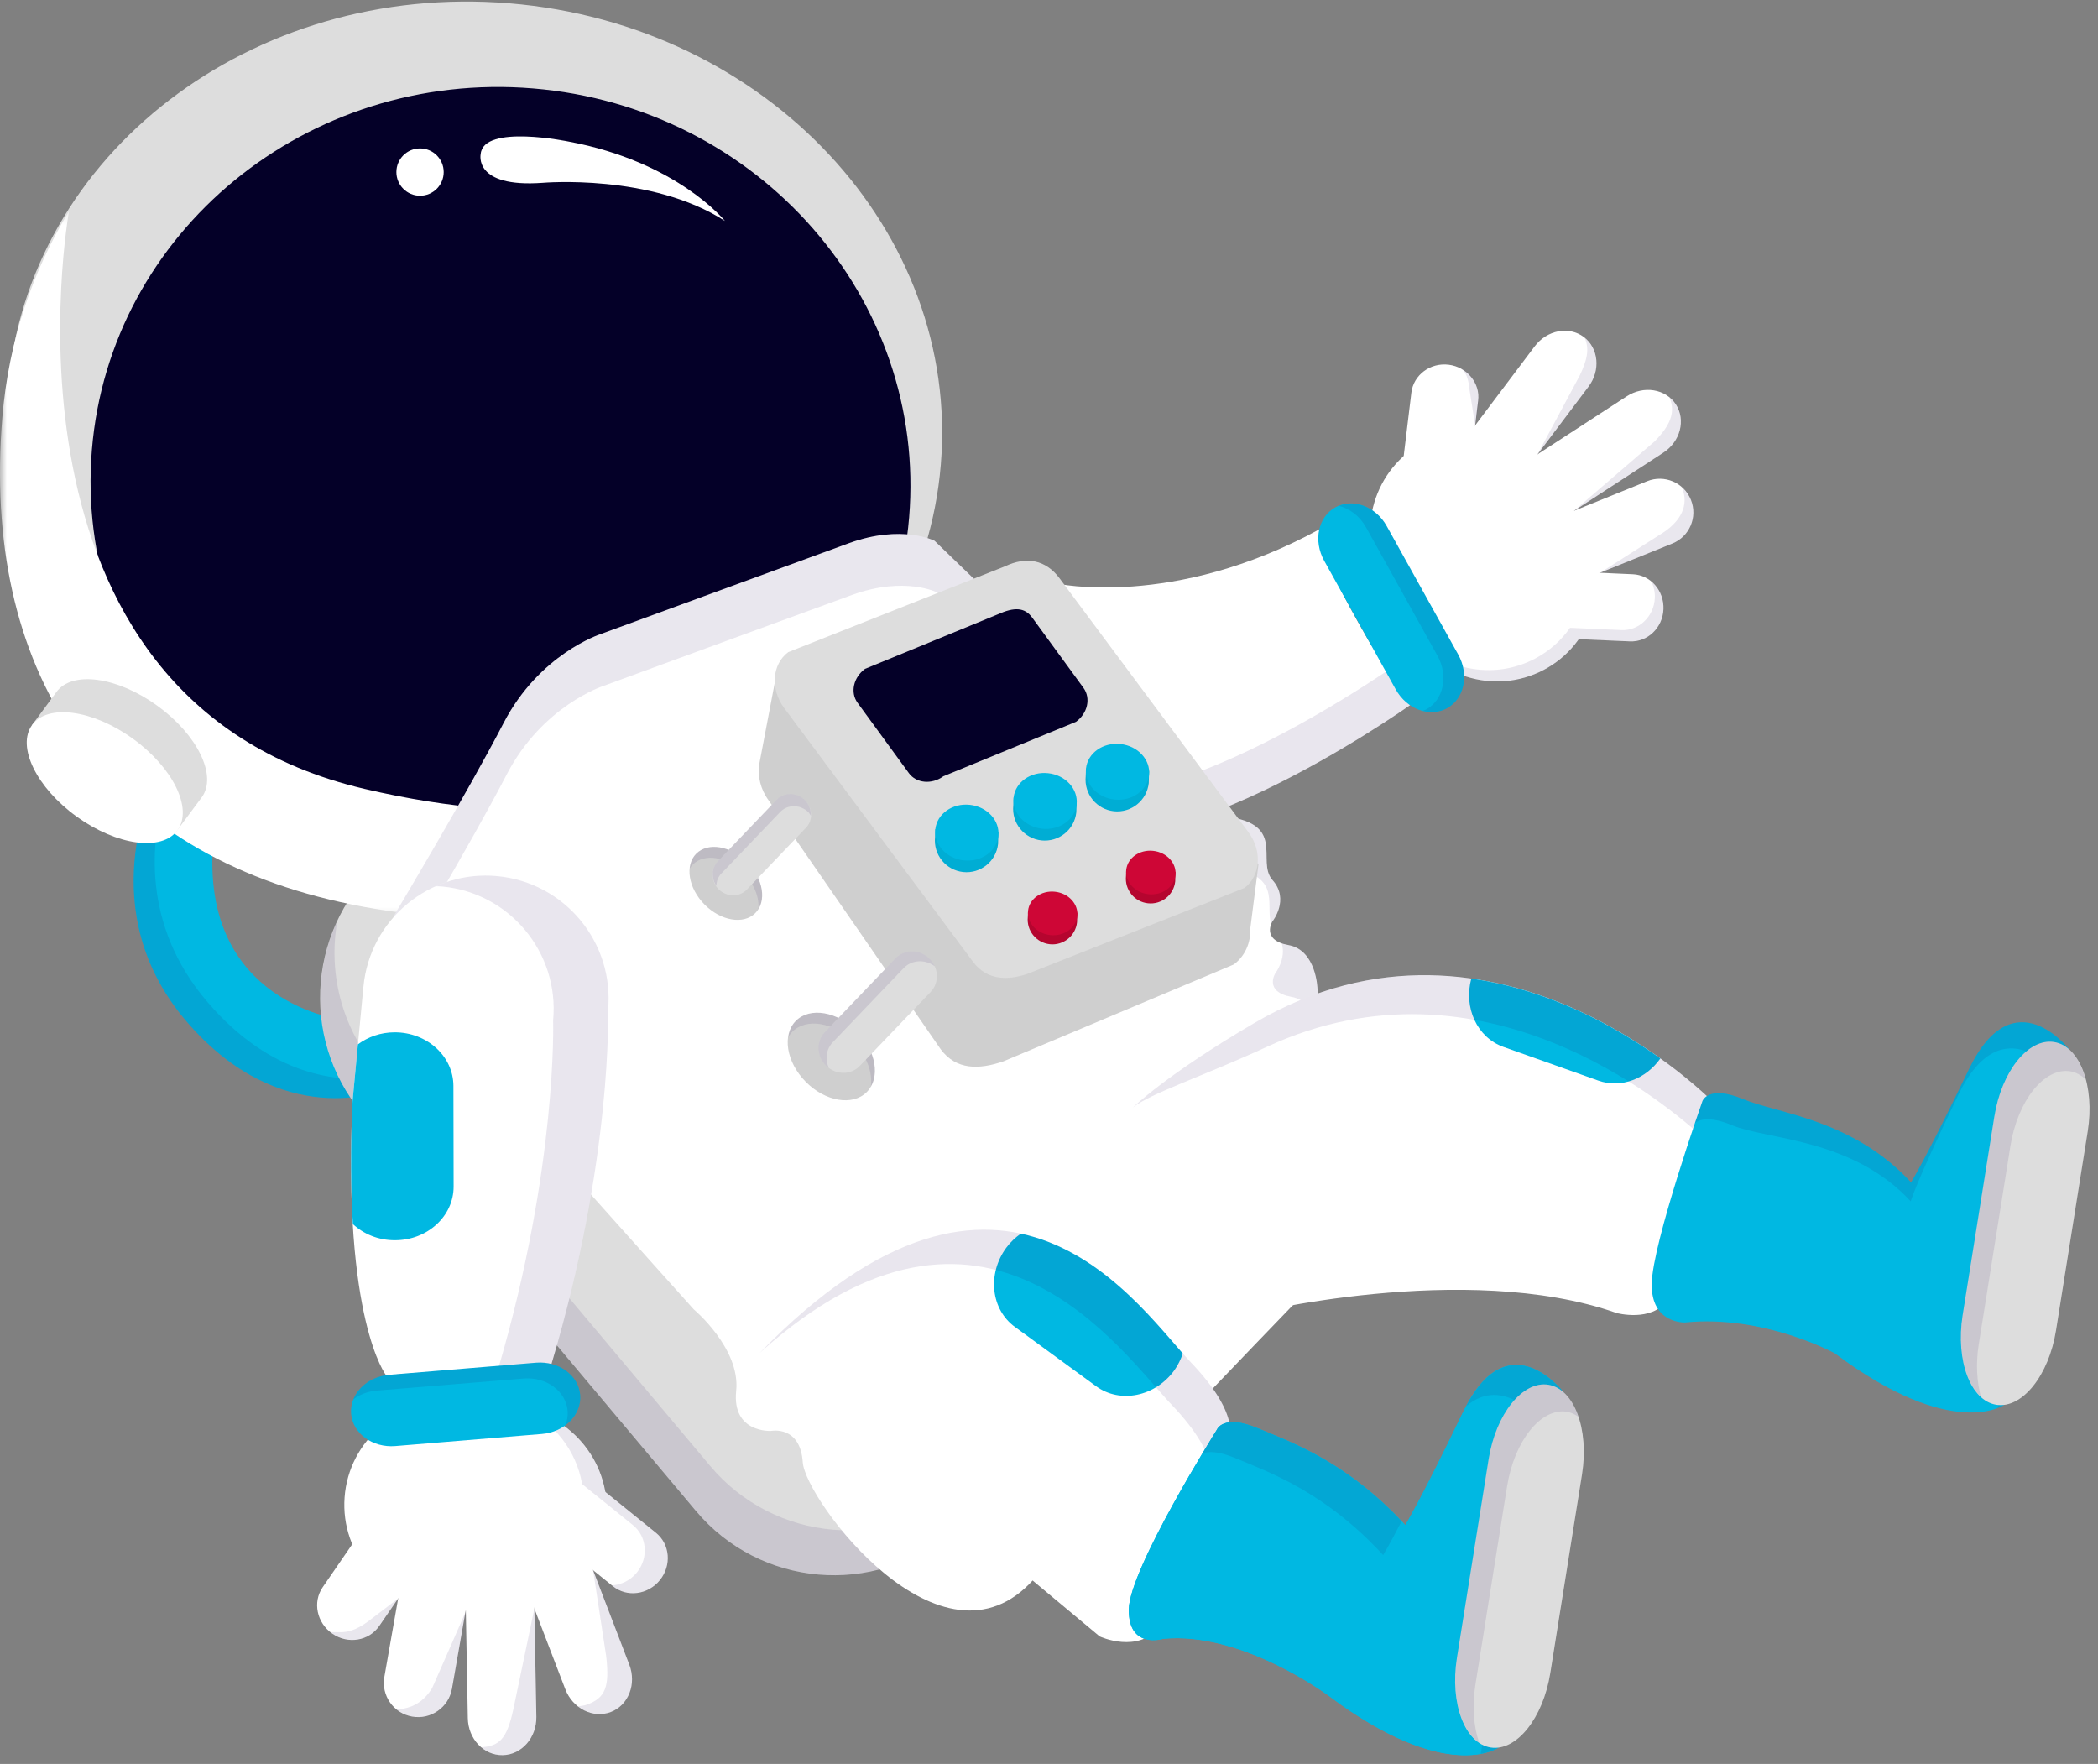 <?xml version="1.0" encoding="UTF-8"?>
<svg width="157px" height="132px" viewBox="0 0 157 132" version="1.1" xmlns="http://www.w3.org/2000/svg" xmlns:xlink="http://www.w3.org/1999/xlink">
    <rect x="0" y="0" width="157" height="132" fill="#808080" stroke="none"/>
    <!-- Generator: Sketch 53 (72520) - https://sketchapp.com -->
    <title>astronaut</title>
    <desc>Created with Sketch.</desc>
    <defs>
        <polygon id="path-1" points="0 0.437 63.506 0.437 63.506 53.263 0 53.263"></polygon>
    </defs>
    <g id="Design" stroke="none" stroke-width="1" fill="none" fill-rule="evenodd">
        <g id="Index-moonly" transform="translate(-812, -572)">
            <g id="astronaut" transform="translate(812, 572)">
                <path d="M25.684,76.324 C25.684,76.324 14.88,75.168 15.966,62.868 L11.508,58.81 C11.508,58.81 6.832,68.12 13.95,76.428 C21.073,84.739 28.69,81.594 28.69,81.594 L25.684,76.324 Z" id="Fill-76" fill="#00B8E2"></path>
                <path d="M11.508,58.81 L12.292,59.522 C11.356,62.757 10.502,69.121 15.528,74.989 C20.348,80.614 25.389,80.986 28.147,80.641 L28.69,81.593 C28.69,81.593 21.073,84.739 13.949,76.428 C6.832,68.12 11.508,58.81 11.508,58.81" id="Fill-78" fill="#230753" opacity="0.1"></path>
                <path d="M52.074,113.063 C56.866,118.768 65.375,119.513 71.082,114.72 L83.144,104.596 C88.853,99.805 89.595,91.295 84.804,85.588 L59.837,55.856 C55.055,50.145 46.543,49.404 40.838,54.194 L28.771,64.323 C23.067,69.113 22.32,77.621 27.113,83.329 L52.074,113.063 Z" id="Fill-80" fill="#DDDDDD"></path>
                <path d="M25.241,68.933 C24.569,72.73 25.514,76.784 28.189,79.969 L53.148,109.704 C57.941,115.409 66.45,116.153 72.156,111.362 L84.219,101.237 C85.772,99.933 86.944,98.347 87.751,96.624 C87.216,99.632 85.668,102.478 83.144,104.597 L71.082,114.721 C65.376,119.513 56.867,118.769 52.074,113.064 L27.113,83.329 C23.625,79.172 23.084,73.541 25.241,68.933" id="Fill-82" fill="#230753" opacity="0.1"></path>
                <path d="M0.611,29.014 C-0.831,46.484 13.629,61.941 32.9,63.532 C52.164,65.123 68.966,52.242 70.404,34.772 C71.85,17.296 57.391,1.839 38.12,0.249 C18.847,-1.341 2.053,11.537 0.611,29.014" id="Fill-84" fill="#DDDDDD"></path>
                <path d="M6.876,33.663 C5.528,49.992 18.127,64.364 35.016,65.754 C51.898,67.149 66.688,55.038 68.034,38.71 C69.38,22.381 56.781,8.009 39.893,6.618 C23.007,5.223 8.222,17.333 6.876,33.663" id="Fill-86" fill="#040028"></path>
                <g id="Group-90" transform="translate(0, 15.364)">
                    <mask id="mask-2" fill="white">
                        <use xlink:href="#path-1"></use>
                    </mask>
                    <g id="Clip-89"></g>
                    <path d="M63.506,36.639 C57.432,48.063 44.553,56.378 25.46,52.139 C7.299,48.104 -1.371,34.609 0.176,15.847 C0.649,10.177 2.42,4.941 5.166,0.437 C5.166,0.437 -1.477,36.951 27.285,43.673 C53.476,49.799 63.506,36.639 63.506,36.639" id="Fill-88" fill="#FFFFFF" mask="url(#mask-2)"></path>
                </g>
                <path d="M13.143,62.292 L15.108,59.651 C16.268,58.042 14.771,54.978 11.765,52.806 C8.76,50.633 5.38,50.18 4.218,51.789 L2.395,54.261 L13.143,62.292 Z" id="Fill-91" fill="#DDDDDD"></path>
                <path d="M2.395,54.261 C1.234,55.87 2.729,58.937 5.736,61.108 C8.747,63.279 12.125,63.736 13.287,62.123 C14.446,60.515 12.954,57.448 9.942,55.279 C6.936,53.104 3.558,52.651 2.395,54.261" id="Fill-93" fill="#FFFFFF"></path>
                <path d="M54.252,16.536 C54.252,16.536 50.692,12.113 42.559,10.595 C42.559,10.595 36.176,9.271 35.973,11.519 C35.973,11.519 35.376,14.061 40.607,13.681 C40.607,13.681 48.726,12.967 54.252,16.536" id="Fill-95" fill="#FFFFFF"></path>
                <path d="M106.536,33.095 C102.835,35.046 101.445,39.669 103.426,43.429 L105.241,46.863 C107.22,50.621 111.825,52.079 115.525,50.129 C119.224,48.183 120.612,43.551 118.631,39.793 L116.818,36.361 C114.838,32.605 110.231,31.142 106.536,33.095" id="Fill-97" fill="#FFFFFF"></path>
                <path d="M116.261,38.844 C114.972,39.36 114.35,40.828 114.873,42.118 C115.392,43.406 116.859,44.028 118.144,43.505 L125.141,40.675 C126.436,40.156 127.055,38.689 126.534,37.401 C126.013,36.11 124.55,35.491 123.26,36.011 L116.261,38.844 Z" id="Fill-99" fill="#FFFFFF"></path>
                <path d="M114.77,34.186 C113.489,35.018 113.069,36.639 113.827,37.807 C114.587,38.967 116.234,39.231 117.514,38.404 L124.466,33.879 C125.748,33.049 126.167,31.429 125.411,30.261 C124.649,29.096 122.999,28.828 121.722,29.665 L114.77,34.186 Z" id="Fill-101" fill="#FFFFFF"></path>
                <path d="M109.858,32.541 C108.943,33.762 109.099,35.429 110.212,36.262 C111.321,37.095 112.964,36.787 113.879,35.567 L118.867,28.942 C119.792,27.721 119.631,26.057 118.524,25.219 C117.408,24.384 115.768,24.693 114.847,25.916 L109.858,32.541 Z" id="Fill-103" fill="#FFFFFF"></path>
                <path d="M104.75,36.552 C104.591,37.87 105.582,39.075 106.964,39.241 C108.34,39.406 109.589,38.477 109.749,37.156 L110.613,29.987 C110.78,28.667 109.783,27.462 108.405,27.293 C107.022,27.125 105.778,28.064 105.617,29.38 L104.75,36.552 Z" id="Fill-105" fill="#FFFFFF"></path>
                <path d="M114.975,42.65 C113.648,42.594 112.523,43.675 112.462,45.065 C112.4,46.45 113.428,47.619 114.754,47.681 L121.965,47.996 C123.298,48.06 124.421,46.976 124.481,45.593 C124.54,44.201 123.515,43.029 122.193,42.973 L114.975,42.65 Z" id="Fill-107" fill="#FFFFFF"></path>
                <g id="Group-119" transform="translate(105, 24.364)" fill="#230753" opacity="0.1">
                    <path d="M10.062,9.63 L13.219,3.734 C13.746,2.615 13.976,1.774 13.584,0.914 C14.632,1.768 14.772,3.382 13.867,4.578 L10.062,9.63 Z" id="Fill-109"></path>
                    <path d="M5.389,7.472 L4.967,4.778 C4.918,4.205 4.754,3.293 4.098,3.111 C6.426,4.034 5.435,6.706 5.389,7.472" id="Fill-111"></path>
                    <path d="M9.878,24.921 C10.956,24.353 11.831,23.554 12.49,22.618 L16.321,22.786 C17.653,22.853 18.774,21.767 18.837,20.385 C18.857,19.942 18.754,19.526 18.578,19.157 C19.156,19.638 19.52,20.392 19.482,21.23 C19.421,22.612 18.298,23.696 16.965,23.632 L13.136,23.463 C12.476,24.4 11.603,25.197 10.525,25.765 C7.044,27.601 2.762,26.417 0.62,23.138 C2.9,25.758 6.716,26.587 9.878,24.921" id="Fill-113"></path>
                    <path d="M12.8,13.855 L12.8,13.855 L18.818,8.67 C19.945,7.525 20.429,6.509 19.928,5.381 C20.107,5.528 20.275,5.695 20.411,5.898 C21.167,7.066 20.748,8.686 19.467,9.516 L12.8,13.855 Z" id="Fill-115"></path>
                    <path d="M16.551,17.767 C16.55,17.766 14.743,18.5 14.739,18.5 L19.497,15.467 C20.725,14.646 21.409,13.48 20.889,12.191 C20.869,12.15 20.843,12.112 20.824,12.071 C21.125,12.324 21.377,12.645 21.534,13.037 C22.056,14.325 21.437,15.792 20.141,16.311 L16.551,17.767 Z" id="Fill-117"></path>
                </g>
                <path d="M105.525,52.764 C105.525,52.764 85.356,67.1 78.21,61.022 L79.039,43.663 C79.039,43.663 87.784,45.602 98.736,39.609 C98.736,39.609 98.108,40.55 102.442,47.986 L105.525,52.764 Z" id="Fill-120" fill="#FFFFFF"></path>
                <path d="M103.851,50.166 L105.525,52.764 C105.525,52.764 85.356,67.1 78.21,61.021 L78.322,58.731 C85.39,62.241 100.601,52.371 103.851,50.166" id="Fill-122" fill="#230753" opacity="0.1"></path>
                <path d="M98.597,39.68 C98.647,39.654 98.69,39.637 98.737,39.61 C98.737,39.61 98.693,39.679 98.711,39.928 C98.674,39.844 98.634,39.757 98.597,39.68" id="Fill-124" fill="#FFFFFF"></path>
                <path d="M99.927,37.964 C98.635,38.685 98.263,40.475 99.097,41.972 L104.448,51.593 C105.281,53.086 107,53.711 108.291,52.998 C109.586,52.279 109.956,50.485 109.126,48.989 L103.769,39.364 C102.939,37.875 101.222,37.251 99.927,37.964" id="Fill-126" fill="#00B8E2"></path>
                <path d="M106.74,53.084 C108.032,52.365 108.403,50.569 107.573,49.075 L102.219,39.452 C101.748,38.611 100.995,38.06 100.195,37.854 C101.451,37.355 102.995,37.976 103.769,39.364 L109.126,48.989 C109.957,50.484 109.585,52.279 108.291,52.998 C107.73,53.308 107.088,53.351 106.472,53.194 C106.561,53.157 106.651,53.131 106.74,53.084" id="Fill-128" fill="#230753" opacity="0.1"></path>
                <path d="M69.937,40.47 C69.937,40.47 67.506,39.208 63.522,40.651 C59.548,42.098 44.924,47.46 44.924,47.46 C44.924,47.46 40.373,48.928 37.692,54.094 C35.019,59.258 29.644,68.249 29.644,68.249 C29.644,68.249 28.081,70.851 30.289,73.607 C32.496,76.358 51.914,97.982 51.914,97.982 C51.914,97.982 55.422,100.913 55.091,104.083 C54.764,107.255 57.698,107.08 57.698,107.08 C57.698,107.08 59.888,106.635 60.074,109.432 C60.262,112.226 70.462,125.911 77.357,118.183 C84.251,110.454 105.214,88.93 105.214,88.93 C105.214,88.93 109.189,84.982 104.553,80.533 C99.914,76.083 98.985,79.34 98.592,73.992 C98.592,73.992 98.518,71.103 96.425,70.724 C94.34,70.343 95.22,68.953 95.22,68.953 C95.22,68.953 96.532,67.324 95.229,65.861 C93.925,64.4 96.495,61.48 91.215,61.049 L69.937,40.47 Z" id="Fill-130" fill="#FFFFFF"></path>
                <g id="Group-136" transform="translate(29, 39.364)" fill="#230753" opacity="0.1">
                    <path d="M66.221,29.589 C66.221,29.589 66.172,29.666 66.124,29.789 C65.65,28.243 67.078,25.939 62.432,25.562 L41.156,4.981 C41.156,4.981 38.722,3.72 34.74,5.163 C30.764,6.607 16.142,11.971 16.142,11.971 C16.142,11.971 11.591,13.439 8.912,18.604 C6.237,23.77 0.862,32.761 0.862,32.761 C0.862,32.761 0.755,32.938 0.639,33.242 C-0.559,30.89 0.643,28.885 0.643,28.885 C0.643,28.885 6.019,19.894 8.693,14.73 C11.373,9.564 15.925,8.096 15.925,8.096 C15.925,8.096 30.549,2.734 34.523,1.286 C38.507,-0.156 40.938,1.106 40.938,1.106 L62.215,21.685 C67.495,22.115 64.925,25.035 66.228,26.496 C67.532,27.959 66.221,29.589 66.221,29.589" id="Fill-132"></path>
                    <path d="M75.771,45.046 C71.131,40.596 70.205,43.853 69.81,38.504 C69.81,38.504 69.736,35.614 67.644,35.235 C65.556,34.854 66.438,33.465 66.438,33.465 C66.438,33.465 67.271,32.4 66.917,31.223 C67.063,31.275 67.228,31.322 67.425,31.359 C69.518,31.738 69.592,34.628 69.592,34.628 C69.986,39.976 70.914,36.719 75.554,41.169 C78.059,43.569 78.047,45.82 77.509,47.388 C77.159,46.636 76.61,45.85 75.771,45.046" id="Fill-134"></path>
                </g>
                <path d="M58.181,50.026 L56.821,57.164 C56.679,58.073 56.907,59.068 57.523,59.899 L70.397,78.522 C71.561,80.086 73.266,80.053 75.099,79.42 L92.329,72.173 C93.183,71.54 93.606,70.53 93.564,69.482 L94.183,64.639" id="Fill-137" fill="#CFCFCF"></path>
                <path d="M59.568,76.385 C58.509,77.43 58.836,79.474 60.293,80.952 C61.748,82.43 63.792,82.779 64.854,81.733 C65.907,80.69 65.581,78.644 64.126,77.169 C62.667,75.694 60.626,75.342 59.568,76.385" id="Fill-139" fill="#CFCFCF"></path>
                <path d="M52.113,63.874 C51.228,64.744 51.507,66.453 52.716,67.682 C53.934,68.916 55.637,69.207 56.517,68.336 C57.401,67.467 57.127,65.76 55.911,64.531 C54.695,63.3 52.998,63.007 52.113,63.874" id="Fill-141" fill="#CFCFCF"></path>
                <path d="M63.864,77.98 C62.405,76.504 60.364,76.153 59.304,77.196 C59.179,77.318 59.078,77.46 58.989,77.609 C59.057,77.137 59.238,76.709 59.569,76.384 C60.627,75.341 62.667,75.693 64.127,77.168 C65.411,78.468 65.813,80.211 65.166,81.323 C65.319,80.278 64.866,78.996 63.864,77.98" id="Fill-143" fill="#230753" opacity="0.1"></path>
                <path d="M55.648,65.343 C54.431,64.113 52.734,63.819 51.851,64.687 C51.756,64.78 51.684,64.885 51.617,64.991 C51.659,64.56 51.815,64.167 52.112,63.874 C52.997,63.007 54.694,63.3 55.911,64.531 C56.998,65.631 57.326,67.109 56.75,68.029 C56.835,67.179 56.454,66.158 55.648,65.343" id="Fill-145" fill="#230753" opacity="0.1"></path>
                <path d="M72.808,71.965 C73.854,73.367 75.403,73.384 76.902,72.871 L93.123,66.451 C94.335,65.546 94.472,63.679 93.424,62.275 L79.298,43.285 C78.254,41.882 76.805,41.619 75.212,42.378 L58.989,48.8 C57.769,49.703 57.635,51.573 58.677,52.977 L72.808,71.965 Z" id="Fill-147" fill="#DDDDDD"></path>
                <path d="M61.716,77.249 C61.05,77.944 61.107,79.07 61.836,79.764 C62.562,80.458 63.681,80.459 64.342,79.767 L69.647,74.228 C70.306,73.536 70.26,72.409 69.529,71.714 C68.803,71.02 67.676,71.017 67.014,71.713 L61.716,77.249 Z" id="Fill-149" fill="#DDDDDD"></path>
                <path d="M61.716,77.249 L67.014,71.713 C67.676,71.017 68.803,71.02 69.529,71.714 C69.712,71.89 69.853,72.092 69.948,72.308 C69.229,71.771 68.23,71.813 67.619,72.452 L62.322,77.992 C61.827,78.508 61.731,79.269 62.02,79.907 C61.958,79.861 61.894,79.819 61.836,79.764 C61.107,79.07 61.05,77.944 61.716,77.249" id="Fill-151" fill="#230753" opacity="0.1"></path>
                <path d="M68.013,57.855 C68.57,58.619 69.728,58.728 70.597,58.089 L80.52,54.016 C81.392,53.383 81.642,52.25 81.084,51.481 L77.242,46.215 C76.683,45.45 75.91,45.412 74.654,45.979 L64.734,50.052 C63.864,50.688 63.612,51.82 64.171,52.587 L68.013,57.855 Z" id="Fill-153" fill="#040028"></path>
                <path d="M91.901,107.894 C91.901,107.894 93.091,106.11 89.126,101.957 C85.16,97.805 75.317,82.257 56.857,101.241 L82.29,122.457 C82.29,122.457 85.165,123.799 86.797,121.714 C88.431,119.624 91.901,107.894 91.901,107.894" id="Fill-155" fill="#FFFFFF"></path>
                <path d="M82.034,103.742 L75.948,99.297 C74.156,97.99 73.865,95.341 75.296,93.38 C75.612,92.949 75.99,92.603 76.392,92.316 C82.27,93.583 86.183,98.645 88.513,101.285 C88.362,101.722 88.16,102.154 87.87,102.557 C86.436,104.517 83.825,105.049 82.034,103.742" id="Fill-157" fill="#00B8E2"></path>
                <path d="M90.473,111.081 C90.473,111.081 91.662,109.296 87.7,105.144 C83.911,101.182 73.747,86.002 56.856,101.241 C75.316,82.258 85.159,97.806 89.125,101.957 C93.09,106.11 91.9,107.894 91.9,107.894 C91.9,107.894 92.191,108.164 90.473,111.081 C89.894,111.715 90.473,111.081 90.473,111.081" id="Fill-159" fill="#230753" opacity="0.1"></path>
                <path d="M112.138,130.771 C112.138,130.771 108.294,133.542 99.457,126.918 C99.457,126.918 92.954,122.05 87.04,122.637 C87.04,122.637 84.43,123.451 84.472,120.428 C84.51,117.411 91.055,107 91.055,107 C91.055,107 91.501,105.786 94.091,106.869 C96.68,107.948 100.791,109.386 105.162,114.129 C105.162,114.129 106.165,112.565 109.499,105.645 C112.837,98.72 117.016,104.201 117.016,104.201 L112.138,130.771 Z" id="Fill-161" fill="#00B8E2"></path>
                <path d="M112.138,130.771 C112.138,130.771 108.294,133.542 99.457,126.918 C99.457,126.918 92.954,122.05 87.04,122.637 C87.04,122.637 84.43,123.451 84.472,120.428 C84.51,117.411 91.055,107 91.055,107 C91.055,107 91.501,105.786 94.091,106.869 C96.68,107.948 100.791,109.386 105.162,114.129 C105.162,114.129 106.165,112.565 109.499,105.645 C112.837,98.72 117.016,104.201 117.016,104.201 L112.138,130.771 Z" id="Fill-163" fill="#00B8E2"></path>
                <g id="Group-169" transform="translate(89, 101.364)" fill="#230753" opacity="0.1">
                    <path d="M26.36,5.078 C26.36,5.078 23.554,1.408 20.707,3.879 C24.006,-2.412 28.017,2.837 28.017,2.837 L23.137,29.407 C23.137,29.407 22.701,29.711 21.804,29.874 L26.36,5.078 Z" id="Fill-165"></path>
                    <path d="M14.505,15.005 C10.132,10.266 6.019,8.825 3.431,7.744 C2.171,7.218 1.422,7.236 0.985,7.395 C1.624,6.325 2.056,5.636 2.056,5.636 C2.056,5.636 2.501,4.422 5.091,5.505 C7.622,6.561 11.618,7.97 15.886,12.473 C14.873,14.429 14.505,15.005 14.505,15.005" id="Fill-167"></path>
                </g>
                <path d="M109.024,124.081 C108.489,127.467 109.616,130.461 111.549,130.77 C113.476,131.075 115.478,128.581 116.016,125.192 L118.392,110.312 C118.925,106.927 117.795,103.934 115.868,103.625 C113.938,103.317 111.94,105.813 111.399,109.2 L109.024,124.081 Z" id="Fill-170" fill="#DDDDDD"></path>
                <path d="M117.249,105.645 C115.322,105.334 113.322,107.83 112.782,111.217 L110.406,126.099 C110.154,127.705 110.282,129.212 110.686,130.396 C109.303,129.457 108.577,126.919 109.023,124.081 L111.399,109.2 C111.939,105.813 113.937,103.317 115.868,103.624 C116.882,103.787 117.665,104.704 118.113,106.017 C117.844,105.836 117.563,105.693 117.249,105.645" id="Fill-172" fill="#230753" opacity="0.1"></path>
                <path d="M45.384,113.49 C45.699,109.24 42.448,105.528 38.13,105.213 L34.178,104.921 C29.857,104.607 26.1,107.795 25.787,112.05 C25.475,116.303 28.725,120.011 33.048,120.327 L36.994,120.614 C41.317,120.937 45.071,117.744 45.384,113.49" id="Fill-174" fill="#FFFFFF"></path>
                <path d="M35.155,118.79 C35.399,117.394 34.464,116.065 33.068,115.819 C31.675,115.572 30.345,116.504 30.098,117.901 L28.764,125.481 C28.513,126.88 29.448,128.21 30.843,128.456 C32.241,128.702 33.569,127.77 33.819,126.376 L35.155,118.79 Z" id="Fill-176" fill="#FFFFFF"></path>
                <path d="M39.982,120.016 C39.959,118.463 38.781,117.222 37.363,117.251 C35.949,117.276 34.822,118.558 34.852,120.112 L35.008,128.571 C35.032,130.13 36.204,131.368 37.622,131.34 C39.041,131.314 40.16,130.036 40.138,128.478 L39.982,120.016 Z" id="Fill-178" fill="#FFFFFF"></path>
                <path d="M44.061,116.666 C43.499,115.211 41.974,114.447 40.652,114.957 C39.327,115.463 38.712,117.053 39.27,118.503 L42.301,126.402 C42.859,127.858 44.383,128.618 45.708,128.114 C47.034,127.604 47.651,126.016 47.09,124.563 L44.061,116.666 Z" id="Fill-180" fill="#FFFFFF"></path>
                <path d="M43.361,110.08 C42.303,109.228 40.727,109.434 39.835,110.535 C38.947,111.638 39.083,113.22 40.131,114.074 L45.862,118.696 C46.917,119.554 48.491,119.345 49.382,118.244 C50.274,117.138 50.14,115.558 49.089,114.706 L43.361,110.08 Z" id="Fill-182" fill="#FFFFFF"></path>
                <path d="M32.547,115.621 C33.315,114.506 32.995,112.948 31.824,112.144 C30.662,111.343 29.093,111.593 28.32,112.711 L24.147,118.777 C23.38,119.893 23.705,121.446 24.871,122.253 C26.041,123.057 27.602,122.803 28.375,121.683 L32.547,115.621 Z" id="Fill-184" fill="#FFFFFF"></path>
                <g id="Group-196" transform="translate(24, 105.364)" fill="#230753" opacity="0.1">
                    <path d="M23.662,12.308 C24.553,11.201 24.418,9.621 23.369,8.768 L19.563,5.696 C19.136,3.203 17.475,1.093 15.195,0.018 C18.348,0.685 20.753,3.186 21.286,6.268 L25.089,9.342 C26.14,10.194 26.273,11.774 25.382,12.88 C24.491,13.981 22.917,14.19 21.862,13.332 L21.788,13.273 C22.485,13.232 23.174,12.908 23.662,12.308" id="Fill-186"></path>
                    <path d="M19.987,22.175 C21.312,21.666 21.614,20.854 21.371,18.626 L20.384,12.139 C20.573,12.293 20.168,12.053 20.384,12.139 L23.09,19.199 C23.652,20.652 23.034,22.24 21.708,22.75 C20.864,23.071 19.941,22.875 19.236,22.315 C19.488,22.306 19.742,22.271 19.987,22.175" id="Fill-188"></path>
                    <path d="M8.342,20.954 L10.862,15.221 L9.772,21.219 C9.232,22.901 7.797,23.261 6.843,23.092 C6.399,23.015 6.011,22.817 5.684,22.553 C6.859,22.499 7.715,21.975 8.342,20.954" id="Fill-190"></path>
                    <path d="M3.551,15.969 L5.795,14.257 L4.239,16.5 C3.208,17.692 1.683,17.448 0.871,16.889 C0.82,16.854 0.778,16.809 0.731,16.773 C1.484,16.744 2.151,16.997 3.551,15.969" id="Fill-192"></path>
                    <path d="M14.417,22.54 L15.989,15.011 L16.139,23.114 C16.161,24.671 15.042,25.949 13.622,25.977 C13.019,25.987 12.467,25.76 12.023,25.388 C13.383,25.291 13.933,24.771 14.417,22.54" id="Fill-194"></path>
                </g>
                <path d="M41.269,102.07 L28.891,102.916 C28.891,102.916 25.633,98.784 26.382,82.404 L27.196,73.846 C27.672,68.793 32.165,65.086 37.216,65.565 C42.271,66.045 45.977,70.531 45.501,75.587 C45.501,75.587 45.854,86.689 41.269,102.07" id="Fill-197" fill="#FFFFFF"></path>
                <path d="M41.392,76.365 C41.869,71.31 38.161,66.822 33.107,66.342 C32.943,66.326 32.778,66.327 32.614,66.321 C34.013,65.696 35.585,65.409 37.216,65.565 C42.271,66.045 45.977,70.531 45.502,75.587 C45.502,75.587 45.855,86.689 41.269,102.07 L37.309,102.343 C41.735,87.225 41.392,76.365 41.392,76.365" id="Fill-199" fill="#230753" opacity="0.1"></path>
                <path d="M26.785,78.151 C27.538,77.597 28.481,77.253 29.525,77.251 C31.95,77.245 33.923,79.037 33.931,81.255 L33.946,88.788 C33.951,91.007 31.988,92.81 29.561,92.811 C28.321,92.818 27.205,92.348 26.405,91.598 C26.256,89.071 26.213,86.058 26.383,82.404 L26.785,78.151 Z" id="Fill-201" fill="#00B8E2"></path>
                <path d="M26.276,105.801 C26.4,107.273 27.879,108.352 29.578,108.214 L40.554,107.308 C42.256,107.17 43.538,105.861 43.418,104.391 C43.297,102.915 41.819,101.837 40.115,101.974 L29.137,102.879 C27.435,103.018 26.155,104.325 26.276,105.801" id="Fill-203" fill="#00B8E2"></path>
                <path d="M42.477,105.573 C42.356,104.1 40.878,103.019 39.176,103.158 L28.198,104.062 C27.525,104.119 26.926,104.359 26.444,104.715 C26.842,103.733 27.871,102.982 29.137,102.879 L40.115,101.973 C41.819,101.837 43.297,102.915 43.418,104.39 C43.491,105.28 43.045,106.104 42.308,106.651 C42.446,106.316 42.507,105.95 42.477,105.573" id="Fill-205" fill="#230753" opacity="0.1"></path>
                <path d="M128.328,82.6 C128.328,82.6 112.172,65.837 93.865,76.556 C87.265,80.419 84.788,82.873 84.788,82.873 L93.168,98.4 C93.168,98.4 109.64,94.266 120.987,98.26 C120.987,98.26 123.578,98.959 124.75,97.322 L128.328,82.6 Z" id="Fill-207" fill="#FFFFFF"></path>
                <path d="M119.607,80.865 L112.508,78.344 C110.529,77.639 109.515,75.404 110.101,73.23 C116.036,74.073 121.006,76.881 124.252,79.206 C123.175,80.733 121.312,81.472 119.607,80.865" id="Fill-209" fill="#00B8E2"></path>
                <path d="M94.842,78.32 C89.872,80.61 86.131,81.796 84.788,82.873 C84.788,82.873 87.264,80.42 93.865,76.556 C112.172,65.837 128.328,82.6 128.328,82.6 L127.664,85.331 C124.732,82.588 110.916,70.906 94.842,78.32" id="Fill-211" fill="#230753" opacity="0.1"></path>
                <path d="M149.987,105.124 C149.987,105.124 146.143,107.895 137.306,101.274 C137.306,101.274 132.028,98.375 126.108,98.963 C126.108,98.963 123.559,99.097 123.604,96.077 C123.643,93.055 127.405,82.383 127.405,82.383 C127.405,82.383 127.854,81.169 130.447,82.253 C133.03,83.336 138.637,83.742 143.008,88.48 C143.008,88.48 144.015,86.916 147.349,79.997 C150.687,73.078 154.868,78.556 154.868,78.556 L149.987,105.124 Z" id="Fill-213" fill="#00B8E2"></path>
                <path d="M154.052,80.512 C154.052,80.512 149.869,75.035 146.534,81.955 C143.197,88.873 142.989,89.904 142.989,89.904 C138.62,85.162 132.218,85.293 129.63,84.21 C127.942,83.505 127.174,83.773 126.837,84.043 C127.178,83.03 127.404,82.383 127.404,82.383 C127.404,82.383 127.853,81.169 130.446,82.253 C133.03,83.336 138.637,83.742 143.008,88.481 C143.008,88.481 144.014,86.916 147.349,79.997 C150.686,73.078 154.868,78.556 154.868,78.556 L149.987,105.124 C149.987,105.124 149.816,105.241 149.486,105.366 L154.052,80.512 Z" id="Fill-215" fill="#230753" opacity="0.1"></path>
                <path d="M146.868,98.434 C146.334,101.821 147.463,104.812 149.386,105.123 C151.323,105.431 153.326,102.934 153.861,99.543 L156.232,84.668 C156.773,81.277 155.642,78.285 153.716,77.98 C151.784,77.67 149.786,80.166 149.244,83.552 L146.868,98.434 Z" id="Fill-217" fill="#DDDDDD"></path>
                <path d="M154.92,80.171 C152.989,79.861 150.991,82.358 150.449,85.743 L148.072,100.623 C147.848,102.059 147.934,103.407 148.237,104.525 C147.052,103.445 146.454,101.068 146.868,98.435 L149.245,83.553 C149.786,80.167 151.784,77.671 153.716,77.981 C154.825,78.156 155.659,79.242 156.072,80.768 C155.732,80.458 155.351,80.239 154.92,80.171" id="Fill-219" fill="#230753" opacity="0.1"></path>
                <path d="M53.701,64.468 C53.152,65.051 53.194,65.988 53.799,66.567 C54.407,67.143 55.342,67.142 55.894,66.568 L60.309,61.947 C60.865,61.371 60.819,60.436 60.212,59.854 C59.606,59.276 58.671,59.275 58.118,59.851 L53.701,64.468 Z" id="Fill-221" fill="#DDDDDD"></path>
                <path d="M60.481,60.767 C59.876,60.187 58.94,60.184 58.386,60.761 L53.97,65.379 C53.728,65.635 53.622,65.963 53.606,66.291 C53.22,65.722 53.228,64.969 53.701,64.468 L58.118,59.85 C58.671,59.275 59.606,59.276 60.212,59.853 C60.553,60.181 60.698,60.617 60.677,61.041 C60.613,60.946 60.566,60.846 60.481,60.767" id="Fill-223" fill="#230753" opacity="0.1"></path>
                <path d="M69.973,62.646 C69.835,63.949 70.776,65.118 72.08,65.257 C73.381,65.394 74.551,64.454 74.689,63.148 L74.716,62.231 L69.994,62.052 L69.973,62.646 Z" id="Fill-225" fill="#00ADD4"></path>
                <path d="M69.994,62.053 C69.872,63.199 70.826,64.244 72.131,64.385 C73.432,64.521 74.589,63.704 74.709,62.556 C74.834,61.407 73.878,60.366 72.574,60.227 C71.27,60.086 70.118,60.905 69.994,62.053" id="Fill-227" fill="#00B8E2"></path>
                <path d="M76.914,68.62 C76.807,69.637 77.541,70.549 78.562,70.66 C79.578,70.767 80.49,70.032 80.598,69.016 L80.62,68.298 L76.932,68.155 L76.914,68.62 Z" id="Fill-229" fill="#B5052F"></path>
                <path d="M76.932,68.155 C76.837,69.051 77.582,69.869 78.601,69.977 C79.618,70.085 80.52,69.446 80.617,68.55 C80.711,67.653 79.965,66.838 78.944,66.73 C77.929,66.622 77.028,67.259 76.932,68.155" id="Fill-231" fill="#CE0636"></path>
                <path d="M84.261,65.558 C84.154,66.576 84.889,67.489 85.907,67.597 C86.926,67.707 87.837,66.971 87.946,65.954 L87.966,65.237 L84.278,65.096 L84.261,65.558 Z" id="Fill-233" fill="#B5052F"></path>
                <path d="M84.278,65.096 C84.185,65.992 84.928,66.808 85.948,66.916 C86.964,67.024 87.868,66.387 87.964,65.49 C88.058,64.592 87.313,63.778 86.291,63.67 C85.276,63.561 84.376,64.199 84.278,65.096" id="Fill-235" fill="#CE0636"></path>
                <path d="M81.247,58.096 C81.111,59.398 82.052,60.566 83.356,60.708 C84.658,60.843 85.827,59.901 85.965,58.599 L85.991,57.682 L81.269,57.502 L81.247,58.096 Z" id="Fill-237" fill="#00ADD4"></path>
                <path d="M81.269,57.502 C81.148,58.648 82.102,59.691 83.407,59.833 C84.707,59.971 85.864,59.155 85.987,58.004 C86.11,56.857 85.152,55.815 83.847,55.678 C82.546,55.536 81.394,56.354 81.269,57.502" id="Fill-239" fill="#00B8E2"></path>
                <path d="M75.829,60.279 C75.691,61.581 76.632,62.749 77.937,62.891 C79.237,63.026 80.409,62.088 80.545,60.782 L80.574,59.865 L75.851,59.685 L75.829,60.279 Z" id="Fill-241" fill="#00ADD4"></path>
                <path d="M75.851,59.685 C75.729,60.831 76.685,61.875 77.99,62.016 C79.29,62.153 80.444,61.337 80.568,60.189 C80.691,59.04 79.734,57.998 78.431,57.86 C77.128,57.719 75.976,58.538 75.851,59.685" id="Fill-243" fill="#00B8E2"></path>
                <path d="M33.203,12.877 C33.203,13.855 32.411,14.648 31.433,14.648 C30.455,14.648 29.663,13.855 29.663,12.877 C29.663,11.899 30.455,11.107 31.433,11.107 C32.411,11.107 33.203,11.899 33.203,12.877" id="Fill-245" fill="#FFFFFF"></path>
            </g>
        </g>
    </g>
</svg>